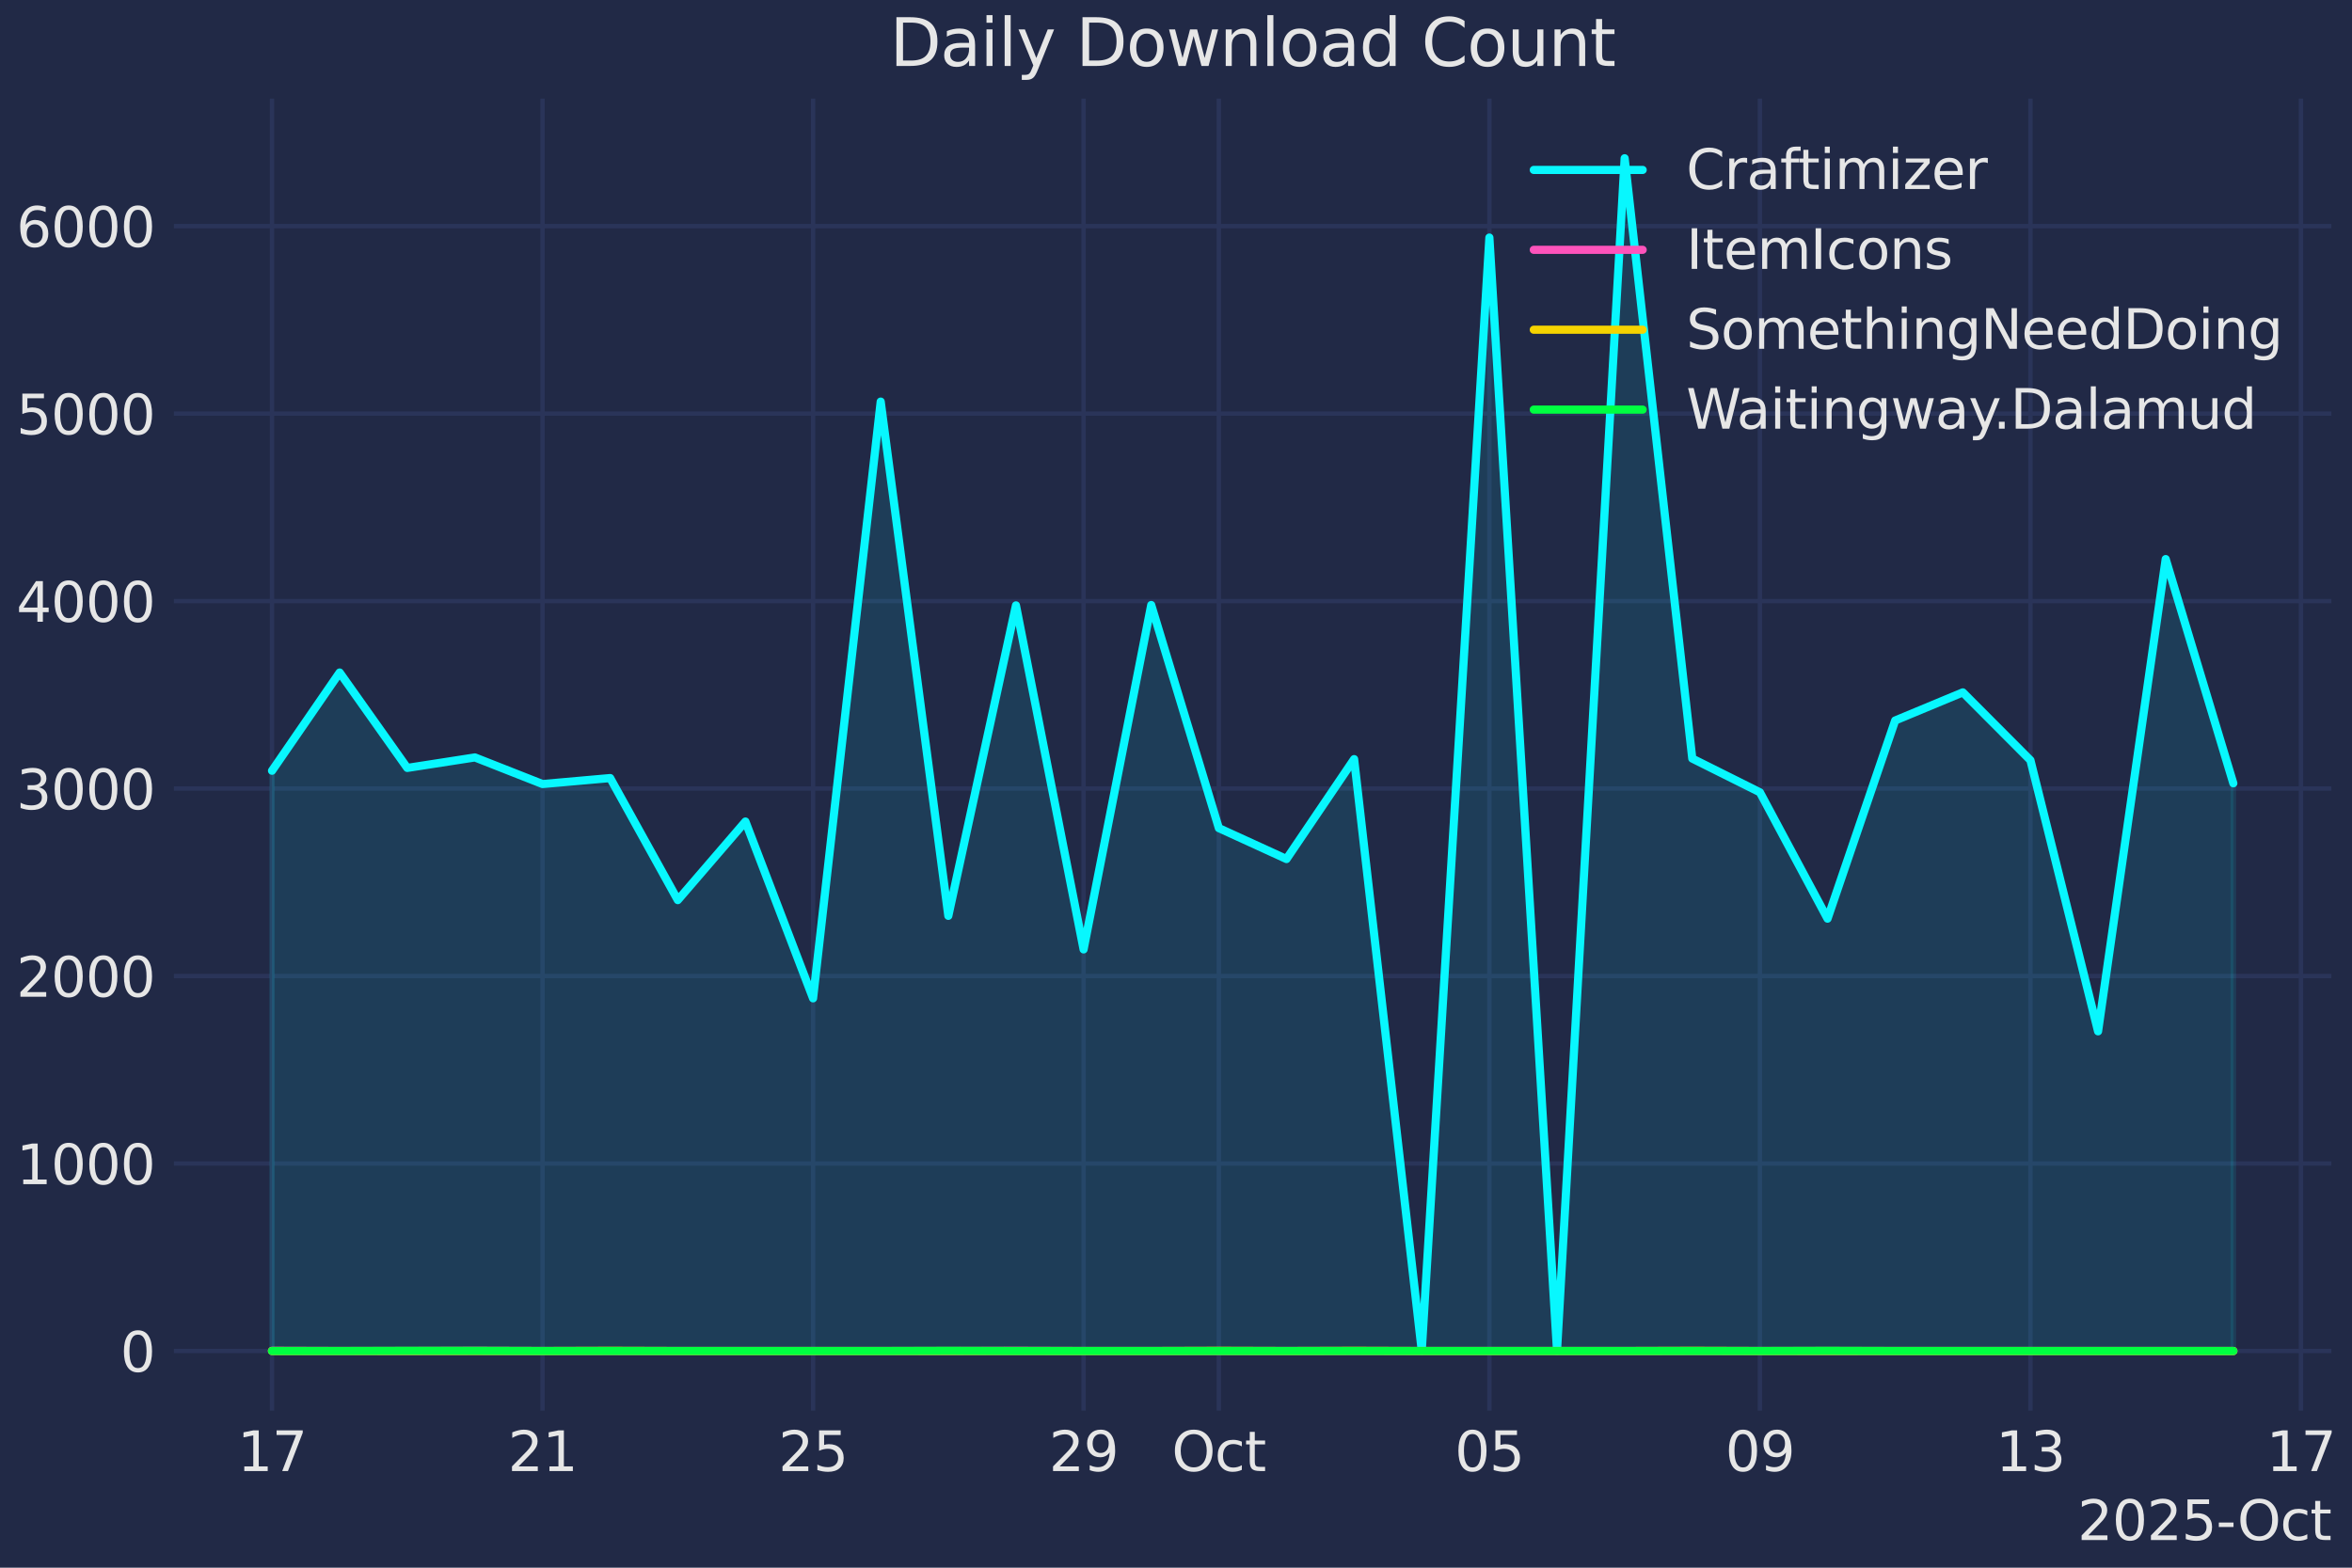 <?xml version="1.0" encoding="utf-8" standalone="no"?>
<!DOCTYPE svg PUBLIC "-//W3C//DTD SVG 1.1//EN"
  "http://www.w3.org/Graphics/SVG/1.1/DTD/svg11.dtd">
<svg xmlns:xlink="http://www.w3.org/1999/xlink" width="432pt" height="288pt" viewBox="0 0 432 288" xmlns="http://www.w3.org/2000/svg" version="1.1">
 <defs>
  <style type="text/css">*{stroke-linejoin: round; stroke-linecap: butt}</style>
 </defs>
 <g id="figure_1">
  <g id="patch_1">
   <path d="M 0 288 
L 432 288 
L 432 0 
L 0 0 
z
" style="fill: #212946"/>
  </g>
  <g id="axes_1">
   <g id="patch_2">
    <path d="M 31.95 259.144 
L 428.215 259.144 
L 428.215 18.118 
L 31.95 18.118 
z
" style="fill: #212946"/>
   </g>
   <g id="matplotlib.axis_1">
    <g id="xtick_1">
     <g id="line2d_1">
      <path d="M 49.962 259.144 
L 49.962 18.118 
" clip-path="url(#p1536d38d59)" style="fill: none; stroke: #2a3459; stroke-width: 0.8; stroke-linecap: round"/>
     </g>
     <g id="line2d_2"/>
     <g id="text_1">
      <!-- 17 -->
      <g style="fill: #e6e6e6" transform="translate(43.6 270.242) scale(0.1 -0.1)">
       <defs>
        <path id="DejaVuSans-31" d="M 794 531 
L 1825 531 
L 1825 4091 
L 703 3866 
L 703 4441 
L 1819 4666 
L 2450 4666 
L 2450 531 
L 3481 531 
L 3481 0 
L 794 0 
L 794 531 
z
" transform="scale(0.016)"/>
        <path id="DejaVuSans-37" d="M 525 4666 
L 3525 4666 
L 3525 4397 
L 1831 0 
L 1172 0 
L 2766 4134 
L 525 4134 
L 525 4666 
z
" transform="scale(0.016)"/>
       </defs>
       <use xlink:href="#DejaVuSans-31"/>
       <use xlink:href="#DejaVuSans-37" transform="translate(63.623 0)"/>
      </g>
     </g>
    </g>
    <g id="xtick_2">
     <g id="line2d_3">
      <path d="M 99.651 259.144 
L 99.651 18.118 
" clip-path="url(#p1536d38d59)" style="fill: none; stroke: #2a3459; stroke-width: 0.8; stroke-linecap: round"/>
     </g>
     <g id="line2d_4"/>
     <g id="text_2">
      <!-- 21 -->
      <g style="fill: #e6e6e6" transform="translate(93.288 270.242) scale(0.1 -0.1)">
       <defs>
        <path id="DejaVuSans-32" d="M 1228 531 
L 3431 531 
L 3431 0 
L 469 0 
L 469 531 
Q 828 903 1448 1529 
Q 2069 2156 2228 2338 
Q 2531 2678 2651 2914 
Q 2772 3150 2772 3378 
Q 2772 3750 2511 3984 
Q 2250 4219 1831 4219 
Q 1534 4219 1204 4116 
Q 875 4013 500 3803 
L 500 4441 
Q 881 4594 1212 4672 
Q 1544 4750 1819 4750 
Q 2544 4750 2975 4387 
Q 3406 4025 3406 3419 
Q 3406 3131 3298 2873 
Q 3191 2616 2906 2266 
Q 2828 2175 2409 1742 
Q 1991 1309 1228 531 
z
" transform="scale(0.016)"/>
       </defs>
       <use xlink:href="#DejaVuSans-32"/>
       <use xlink:href="#DejaVuSans-31" transform="translate(63.623 0)"/>
      </g>
     </g>
    </g>
    <g id="xtick_3">
     <g id="line2d_5">
      <path d="M 149.339 259.144 
L 149.339 18.118 
" clip-path="url(#p1536d38d59)" style="fill: none; stroke: #2a3459; stroke-width: 0.8; stroke-linecap: round"/>
     </g>
     <g id="line2d_6"/>
     <g id="text_3">
      <!-- 25 -->
      <g style="fill: #e6e6e6" transform="translate(142.977 270.242) scale(0.1 -0.1)">
       <defs>
        <path id="DejaVuSans-35" d="M 691 4666 
L 3169 4666 
L 3169 4134 
L 1269 4134 
L 1269 2991 
Q 1406 3038 1543 3061 
Q 1681 3084 1819 3084 
Q 2600 3084 3056 2656 
Q 3513 2228 3513 1497 
Q 3513 744 3044 326 
Q 2575 -91 1722 -91 
Q 1428 -91 1123 -41 
Q 819 9 494 109 
L 494 744 
Q 775 591 1075 516 
Q 1375 441 1709 441 
Q 2250 441 2565 725 
Q 2881 1009 2881 1497 
Q 2881 1984 2565 2268 
Q 2250 2553 1709 2553 
Q 1456 2553 1204 2497 
Q 953 2441 691 2322 
L 691 4666 
z
" transform="scale(0.016)"/>
       </defs>
       <use xlink:href="#DejaVuSans-32"/>
       <use xlink:href="#DejaVuSans-35" transform="translate(63.623 0)"/>
      </g>
     </g>
    </g>
    <g id="xtick_4">
     <g id="line2d_7">
      <path d="M 199.027 259.144 
L 199.027 18.118 
" clip-path="url(#p1536d38d59)" style="fill: none; stroke: #2a3459; stroke-width: 0.8; stroke-linecap: round"/>
     </g>
     <g id="line2d_8"/>
     <g id="text_4">
      <!-- 29 -->
      <g style="fill: #e6e6e6" transform="translate(192.665 270.242) scale(0.1 -0.1)">
       <defs>
        <path id="DejaVuSans-39" d="M 703 97 
L 703 672 
Q 941 559 1184 500 
Q 1428 441 1663 441 
Q 2288 441 2617 861 
Q 2947 1281 2994 2138 
Q 2813 1869 2534 1725 
Q 2256 1581 1919 1581 
Q 1219 1581 811 2004 
Q 403 2428 403 3163 
Q 403 3881 828 4315 
Q 1253 4750 1959 4750 
Q 2769 4750 3195 4129 
Q 3622 3509 3622 2328 
Q 3622 1225 3098 567 
Q 2575 -91 1691 -91 
Q 1453 -91 1209 -44 
Q 966 3 703 97 
z
M 1959 2075 
Q 2384 2075 2632 2365 
Q 2881 2656 2881 3163 
Q 2881 3666 2632 3958 
Q 2384 4250 1959 4250 
Q 1534 4250 1286 3958 
Q 1038 3666 1038 3163 
Q 1038 2656 1286 2365 
Q 1534 2075 1959 2075 
z
" transform="scale(0.016)"/>
       </defs>
       <use xlink:href="#DejaVuSans-32"/>
       <use xlink:href="#DejaVuSans-39" transform="translate(63.623 0)"/>
      </g>
     </g>
    </g>
    <g id="xtick_5">
     <g id="line2d_9">
      <path d="M 223.872 259.144 
L 223.872 18.118 
" clip-path="url(#p1536d38d59)" style="fill: none; stroke: #2a3459; stroke-width: 0.8; stroke-linecap: round"/>
     </g>
     <g id="line2d_10"/>
     <g id="text_5">
      <!-- Oct -->
      <g style="fill: #e6e6e6" transform="translate(215.226 270.242) scale(0.1 -0.1)">
       <defs>
        <path id="DejaVuSans-4f" d="M 2522 4238 
Q 1834 4238 1429 3725 
Q 1025 3213 1025 2328 
Q 1025 1447 1429 934 
Q 1834 422 2522 422 
Q 3209 422 3611 934 
Q 4013 1447 4013 2328 
Q 4013 3213 3611 3725 
Q 3209 4238 2522 4238 
z
M 2522 4750 
Q 3503 4750 4090 4092 
Q 4678 3434 4678 2328 
Q 4678 1225 4090 567 
Q 3503 -91 2522 -91 
Q 1538 -91 948 565 
Q 359 1222 359 2328 
Q 359 3434 948 4092 
Q 1538 4750 2522 4750 
z
" transform="scale(0.016)"/>
        <path id="DejaVuSans-63" d="M 3122 3366 
L 3122 2828 
Q 2878 2963 2633 3030 
Q 2388 3097 2138 3097 
Q 1578 3097 1268 2742 
Q 959 2388 959 1747 
Q 959 1106 1268 751 
Q 1578 397 2138 397 
Q 2388 397 2633 464 
Q 2878 531 3122 666 
L 3122 134 
Q 2881 22 2623 -34 
Q 2366 -91 2075 -91 
Q 1284 -91 818 406 
Q 353 903 353 1747 
Q 353 2603 823 3093 
Q 1294 3584 2113 3584 
Q 2378 3584 2631 3529 
Q 2884 3475 3122 3366 
z
" transform="scale(0.016)"/>
        <path id="DejaVuSans-74" d="M 1172 4494 
L 1172 3500 
L 2356 3500 
L 2356 3053 
L 1172 3053 
L 1172 1153 
Q 1172 725 1289 603 
Q 1406 481 1766 481 
L 2356 481 
L 2356 0 
L 1766 0 
Q 1100 0 847 248 
Q 594 497 594 1153 
L 594 3053 
L 172 3053 
L 172 3500 
L 594 3500 
L 594 4494 
L 1172 4494 
z
" transform="scale(0.016)"/>
       </defs>
       <use xlink:href="#DejaVuSans-4f"/>
       <use xlink:href="#DejaVuSans-63" transform="translate(78.711 0)"/>
       <use xlink:href="#DejaVuSans-74" transform="translate(133.691 0)"/>
      </g>
     </g>
    </g>
    <g id="xtick_6">
     <g id="line2d_11">
      <path d="M 273.56 259.144 
L 273.56 18.118 
" clip-path="url(#p1536d38d59)" style="fill: none; stroke: #2a3459; stroke-width: 0.8; stroke-linecap: round"/>
     </g>
     <g id="line2d_12"/>
     <g id="text_6">
      <!-- 05 -->
      <g style="fill: #e6e6e6" transform="translate(267.198 270.242) scale(0.1 -0.1)">
       <defs>
        <path id="DejaVuSans-30" d="M 2034 4250 
Q 1547 4250 1301 3770 
Q 1056 3291 1056 2328 
Q 1056 1369 1301 889 
Q 1547 409 2034 409 
Q 2525 409 2770 889 
Q 3016 1369 3016 2328 
Q 3016 3291 2770 3770 
Q 2525 4250 2034 4250 
z
M 2034 4750 
Q 2819 4750 3233 4129 
Q 3647 3509 3647 2328 
Q 3647 1150 3233 529 
Q 2819 -91 2034 -91 
Q 1250 -91 836 529 
Q 422 1150 422 2328 
Q 422 3509 836 4129 
Q 1250 4750 2034 4750 
z
" transform="scale(0.016)"/>
       </defs>
       <use xlink:href="#DejaVuSans-30"/>
       <use xlink:href="#DejaVuSans-35" transform="translate(63.623 0)"/>
      </g>
     </g>
    </g>
    <g id="xtick_7">
     <g id="line2d_13">
      <path d="M 323.248 259.144 
L 323.248 18.118 
" clip-path="url(#p1536d38d59)" style="fill: none; stroke: #2a3459; stroke-width: 0.8; stroke-linecap: round"/>
     </g>
     <g id="line2d_14"/>
     <g id="text_7">
      <!-- 09 -->
      <g style="fill: #e6e6e6" transform="translate(316.886 270.242) scale(0.1 -0.1)">
       <use xlink:href="#DejaVuSans-30"/>
       <use xlink:href="#DejaVuSans-39" transform="translate(63.623 0)"/>
      </g>
     </g>
    </g>
    <g id="xtick_8">
     <g id="line2d_15">
      <path d="M 372.937 259.144 
L 372.937 18.118 
" clip-path="url(#p1536d38d59)" style="fill: none; stroke: #2a3459; stroke-width: 0.8; stroke-linecap: round"/>
     </g>
     <g id="line2d_16"/>
     <g id="text_8">
      <!-- 13 -->
      <g style="fill: #e6e6e6" transform="translate(366.574 270.242) scale(0.1 -0.1)">
       <defs>
        <path id="DejaVuSans-33" d="M 2597 2516 
Q 3050 2419 3304 2112 
Q 3559 1806 3559 1356 
Q 3559 666 3084 287 
Q 2609 -91 1734 -91 
Q 1441 -91 1130 -33 
Q 819 25 488 141 
L 488 750 
Q 750 597 1062 519 
Q 1375 441 1716 441 
Q 2309 441 2620 675 
Q 2931 909 2931 1356 
Q 2931 1769 2642 2001 
Q 2353 2234 1838 2234 
L 1294 2234 
L 1294 2753 
L 1863 2753 
Q 2328 2753 2575 2939 
Q 2822 3125 2822 3475 
Q 2822 3834 2567 4026 
Q 2313 4219 1838 4219 
Q 1578 4219 1281 4162 
Q 984 4106 628 3988 
L 628 4550 
Q 988 4650 1302 4700 
Q 1616 4750 1894 4750 
Q 2613 4750 3031 4423 
Q 3450 4097 3450 3541 
Q 3450 3153 3228 2886 
Q 3006 2619 2597 2516 
z
" transform="scale(0.016)"/>
       </defs>
       <use xlink:href="#DejaVuSans-31"/>
       <use xlink:href="#DejaVuSans-33" transform="translate(63.623 0)"/>
      </g>
     </g>
    </g>
    <g id="xtick_9">
     <g id="line2d_17">
      <path d="M 422.625 259.144 
L 422.625 18.118 
" clip-path="url(#p1536d38d59)" style="fill: none; stroke: #2a3459; stroke-width: 0.8; stroke-linecap: round"/>
     </g>
     <g id="line2d_18"/>
     <g id="text_9">
      <!-- 17 -->
      <g style="fill: #e6e6e6" transform="translate(416.263 270.242) scale(0.1 -0.1)">
       <use xlink:href="#DejaVuSans-31"/>
       <use xlink:href="#DejaVuSans-37" transform="translate(63.623 0)"/>
      </g>
     </g>
    </g>
    <g id="text_10">
     <!-- 2025-Oct -->
     <g style="fill: #e6e6e6" transform="translate(381.592 282.92) scale(0.1 -0.1)">
      <defs>
       <path id="DejaVuSans-2d" d="M 313 2009 
L 1997 2009 
L 1997 1497 
L 313 1497 
L 313 2009 
z
" transform="scale(0.016)"/>
      </defs>
      <use xlink:href="#DejaVuSans-32"/>
      <use xlink:href="#DejaVuSans-30" transform="translate(63.623 0)"/>
      <use xlink:href="#DejaVuSans-32" transform="translate(127.246 0)"/>
      <use xlink:href="#DejaVuSans-35" transform="translate(190.869 0)"/>
      <use xlink:href="#DejaVuSans-2d" transform="translate(254.492 0)"/>
      <use xlink:href="#DejaVuSans-4f" transform="translate(293.326 0)"/>
      <use xlink:href="#DejaVuSans-63" transform="translate(372.037 0)"/>
      <use xlink:href="#DejaVuSans-74" transform="translate(427.018 0)"/>
     </g>
    </g>
   </g>
   <g id="matplotlib.axis_2">
    <g id="ytick_1">
     <g id="line2d_19">
      <path d="M 31.95 248.188 
L 428.215 248.188 
" clip-path="url(#p1536d38d59)" style="fill: none; stroke: #2a3459; stroke-width: 0.8; stroke-linecap: round"/>
     </g>
     <g id="line2d_20"/>
     <g id="text_11">
      <!-- 0 -->
      <g style="fill: #e6e6e6" transform="translate(22.088 251.987) scale(0.1 -0.1)">
       <use xlink:href="#DejaVuSans-30"/>
      </g>
     </g>
    </g>
    <g id="ytick_2">
     <g id="line2d_21">
      <path d="M 31.95 213.747 
L 428.215 213.747 
" clip-path="url(#p1536d38d59)" style="fill: none; stroke: #2a3459; stroke-width: 0.8; stroke-linecap: round"/>
     </g>
     <g id="line2d_22"/>
     <g id="text_12">
      <!-- 1000 -->
      <g style="fill: #e6e6e6" transform="translate(3 217.546) scale(0.1 -0.1)">
       <use xlink:href="#DejaVuSans-31"/>
       <use xlink:href="#DejaVuSans-30" transform="translate(63.623 0)"/>
       <use xlink:href="#DejaVuSans-30" transform="translate(127.246 0)"/>
       <use xlink:href="#DejaVuSans-30" transform="translate(190.869 0)"/>
      </g>
     </g>
    </g>
    <g id="ytick_3">
     <g id="line2d_23">
      <path d="M 31.95 179.306 
L 428.215 179.306 
" clip-path="url(#p1536d38d59)" style="fill: none; stroke: #2a3459; stroke-width: 0.8; stroke-linecap: round"/>
     </g>
     <g id="line2d_24"/>
     <g id="text_13">
      <!-- 2000 -->
      <g style="fill: #e6e6e6" transform="translate(3 183.105) scale(0.1 -0.1)">
       <use xlink:href="#DejaVuSans-32"/>
       <use xlink:href="#DejaVuSans-30" transform="translate(63.623 0)"/>
       <use xlink:href="#DejaVuSans-30" transform="translate(127.246 0)"/>
       <use xlink:href="#DejaVuSans-30" transform="translate(190.869 0)"/>
      </g>
     </g>
    </g>
    <g id="ytick_4">
     <g id="line2d_25">
      <path d="M 31.95 144.865 
L 428.215 144.865 
" clip-path="url(#p1536d38d59)" style="fill: none; stroke: #2a3459; stroke-width: 0.8; stroke-linecap: round"/>
     </g>
     <g id="line2d_26"/>
     <g id="text_14">
      <!-- 3000 -->
      <g style="fill: #e6e6e6" transform="translate(3 148.664) scale(0.1 -0.1)">
       <use xlink:href="#DejaVuSans-33"/>
       <use xlink:href="#DejaVuSans-30" transform="translate(63.623 0)"/>
       <use xlink:href="#DejaVuSans-30" transform="translate(127.246 0)"/>
       <use xlink:href="#DejaVuSans-30" transform="translate(190.869 0)"/>
      </g>
     </g>
    </g>
    <g id="ytick_5">
     <g id="line2d_27">
      <path d="M 31.95 110.424 
L 428.215 110.424 
" clip-path="url(#p1536d38d59)" style="fill: none; stroke: #2a3459; stroke-width: 0.8; stroke-linecap: round"/>
     </g>
     <g id="line2d_28"/>
     <g id="text_15">
      <!-- 4000 -->
      <g style="fill: #e6e6e6" transform="translate(3 114.223) scale(0.1 -0.1)">
       <defs>
        <path id="DejaVuSans-34" d="M 2419 4116 
L 825 1625 
L 2419 1625 
L 2419 4116 
z
M 2253 4666 
L 3047 4666 
L 3047 1625 
L 3713 1625 
L 3713 1100 
L 3047 1100 
L 3047 0 
L 2419 0 
L 2419 1100 
L 313 1100 
L 313 1709 
L 2253 4666 
z
" transform="scale(0.016)"/>
       </defs>
       <use xlink:href="#DejaVuSans-34"/>
       <use xlink:href="#DejaVuSans-30" transform="translate(63.623 0)"/>
       <use xlink:href="#DejaVuSans-30" transform="translate(127.246 0)"/>
       <use xlink:href="#DejaVuSans-30" transform="translate(190.869 0)"/>
      </g>
     </g>
    </g>
    <g id="ytick_6">
     <g id="line2d_29">
      <path d="M 31.95 75.983 
L 428.215 75.983 
" clip-path="url(#p1536d38d59)" style="fill: none; stroke: #2a3459; stroke-width: 0.8; stroke-linecap: round"/>
     </g>
     <g id="line2d_30"/>
     <g id="text_16">
      <!-- 5000 -->
      <g style="fill: #e6e6e6" transform="translate(3 79.782) scale(0.1 -0.1)">
       <use xlink:href="#DejaVuSans-35"/>
       <use xlink:href="#DejaVuSans-30" transform="translate(63.623 0)"/>
       <use xlink:href="#DejaVuSans-30" transform="translate(127.246 0)"/>
       <use xlink:href="#DejaVuSans-30" transform="translate(190.869 0)"/>
      </g>
     </g>
    </g>
    <g id="ytick_7">
     <g id="line2d_31">
      <path d="M 31.95 41.542 
L 428.215 41.542 
" clip-path="url(#p1536d38d59)" style="fill: none; stroke: #2a3459; stroke-width: 0.8; stroke-linecap: round"/>
     </g>
     <g id="line2d_32"/>
     <g id="text_17">
      <!-- 6000 -->
      <g style="fill: #e6e6e6" transform="translate(3 45.341) scale(0.1 -0.1)">
       <defs>
        <path id="DejaVuSans-36" d="M 2113 2584 
Q 1688 2584 1439 2293 
Q 1191 2003 1191 1497 
Q 1191 994 1439 701 
Q 1688 409 2113 409 
Q 2538 409 2786 701 
Q 3034 994 3034 1497 
Q 3034 2003 2786 2293 
Q 2538 2584 2113 2584 
z
M 3366 4563 
L 3366 3988 
Q 3128 4100 2886 4159 
Q 2644 4219 2406 4219 
Q 1781 4219 1451 3797 
Q 1122 3375 1075 2522 
Q 1259 2794 1537 2939 
Q 1816 3084 2150 3084 
Q 2853 3084 3261 2657 
Q 3669 2231 3669 1497 
Q 3669 778 3244 343 
Q 2819 -91 2113 -91 
Q 1303 -91 875 529 
Q 447 1150 447 2328 
Q 447 3434 972 4092 
Q 1497 4750 2381 4750 
Q 2619 4750 2861 4703 
Q 3103 4656 3366 4563 
z
" transform="scale(0.016)"/>
       </defs>
       <use xlink:href="#DejaVuSans-36"/>
       <use xlink:href="#DejaVuSans-30" transform="translate(63.623 0)"/>
       <use xlink:href="#DejaVuSans-30" transform="translate(127.246 0)"/>
       <use xlink:href="#DejaVuSans-30" transform="translate(190.869 0)"/>
      </g>
     </g>
    </g>
   </g>
   <g id="FillBetweenPolyCollection_1">
    <defs>
     <path id="m858e993de1" d="M 49.962 -39.812 
L 49.962 -146.407 
L 62.384 -164.454 
L 74.806 -146.924 
L 87.229 -148.852 
L 99.651 -143.962 
L 112.073 -145.064 
L 124.495 -122.643 
L 136.917 -137.074 
L 149.339 -104.596 
L 161.761 -214.222 
L 174.183 -119.75 
L 186.605 -176.784 
L 199.027 -113.585 
L 211.45 -176.853 
L 223.872 -135.868 
L 236.294 -130.185 
L 248.716 -148.542 
L 261.138 -39.847 
L 273.56 -244.357 
L 285.982 -39.847 
L 298.404 -258.926 
L 310.826 -148.646 
L 323.248 -142.446 
L 335.671 -119.233 
L 348.093 -155.637 
L 360.515 -160.803 
L 372.937 -148.336 
L 385.359 -98.534 
L 397.781 -185.291 
L 410.203 -144.1 
L 410.203 -39.812 
L 410.203 -39.812 
L 397.781 -39.812 
L 385.359 -39.812 
L 372.937 -39.812 
L 360.515 -39.812 
L 348.093 -39.812 
L 335.671 -39.812 
L 323.248 -39.812 
L 310.826 -39.812 
L 298.404 -39.812 
L 285.982 -39.812 
L 273.56 -39.812 
L 261.138 -39.812 
L 248.716 -39.812 
L 236.294 -39.812 
L 223.872 -39.812 
L 211.45 -39.812 
L 199.027 -39.812 
L 186.605 -39.812 
L 174.183 -39.812 
L 161.761 -39.812 
L 149.339 -39.812 
L 136.917 -39.812 
L 124.495 -39.812 
L 112.073 -39.812 
L 99.651 -39.812 
L 87.229 -39.812 
L 74.806 -39.812 
L 62.384 -39.812 
L 49.962 -39.812 
z
" style="stroke: #08f7fe; stroke-opacity: 0.1"/>
    </defs>
    <g clip-path="url(#p1536d38d59)">
     <use xlink:href="#m858e993de1" x="0" y="288" style="fill: #08f7fe; fill-opacity: 0.1; stroke: #08f7fe; stroke-opacity: 0.1"/>
    </g>
   </g>
   <g id="FillBetweenPolyCollection_2">
    <defs>
     <path id="m3a6bbd2d1e" d="M 49.962 -39.812 
L 49.962 -39.847 
L 62.384 -39.812 
L 74.806 -39.812 
L 87.229 -39.847 
L 99.651 -39.812 
L 112.073 -39.812 
L 124.495 -39.812 
L 136.917 -39.812 
L 149.339 -39.812 
L 161.761 -39.812 
L 174.183 -39.812 
L 186.605 -39.847 
L 199.027 -39.812 
L 211.45 -39.812 
L 223.872 -39.812 
L 236.294 -39.812 
L 248.716 -39.812 
L 261.138 -39.812 
L 273.56 -39.812 
L 285.982 -39.812 
L 298.404 -39.812 
L 310.826 -39.812 
L 323.248 -39.812 
L 335.671 -39.812 
L 348.093 -39.812 
L 360.515 -39.812 
L 372.937 -39.812 
L 385.359 -39.812 
L 397.781 -39.812 
L 410.203 -39.812 
L 410.203 -39.812 
L 410.203 -39.812 
L 397.781 -39.812 
L 385.359 -39.812 
L 372.937 -39.812 
L 360.515 -39.812 
L 348.093 -39.812 
L 335.671 -39.812 
L 323.248 -39.812 
L 310.826 -39.812 
L 298.404 -39.812 
L 285.982 -39.812 
L 273.56 -39.812 
L 261.138 -39.812 
L 248.716 -39.812 
L 236.294 -39.812 
L 223.872 -39.812 
L 211.45 -39.812 
L 199.027 -39.812 
L 186.605 -39.812 
L 174.183 -39.812 
L 161.761 -39.812 
L 149.339 -39.812 
L 136.917 -39.812 
L 124.495 -39.812 
L 112.073 -39.812 
L 99.651 -39.812 
L 87.229 -39.812 
L 74.806 -39.812 
L 62.384 -39.812 
L 49.962 -39.812 
z
" style="stroke: #fe53bb; stroke-opacity: 0.1"/>
    </defs>
    <g clip-path="url(#p1536d38d59)">
     <use xlink:href="#m3a6bbd2d1e" x="0" y="288" style="fill: #fe53bb; fill-opacity: 0.1; stroke: #fe53bb; stroke-opacity: 0.1"/>
    </g>
   </g>
   <g id="FillBetweenPolyCollection_3">
    <defs>
     <path id="m03d0189830" d="M 49.962 -39.812 
L 49.962 -39.812 
L 62.384 -39.812 
L 74.806 -39.812 
L 87.229 -39.812 
L 99.651 -39.812 
L 112.073 -39.847 
L 124.495 -39.812 
L 136.917 -39.812 
L 149.339 -39.812 
L 161.761 -39.812 
L 174.183 -39.812 
L 186.605 -39.812 
L 199.027 -39.812 
L 211.45 -39.812 
L 223.872 -39.847 
L 236.294 -39.812 
L 248.716 -39.847 
L 261.138 -39.812 
L 273.56 -39.812 
L 285.982 -39.812 
L 298.404 -39.812 
L 310.826 -39.847 
L 323.248 -39.812 
L 335.671 -39.812 
L 348.093 -39.812 
L 360.515 -39.812 
L 372.937 -39.812 
L 385.359 -39.812 
L 397.781 -39.812 
L 410.203 -39.812 
L 410.203 -39.812 
L 410.203 -39.812 
L 397.781 -39.812 
L 385.359 -39.812 
L 372.937 -39.812 
L 360.515 -39.812 
L 348.093 -39.812 
L 335.671 -39.812 
L 323.248 -39.812 
L 310.826 -39.812 
L 298.404 -39.812 
L 285.982 -39.812 
L 273.56 -39.812 
L 261.138 -39.812 
L 248.716 -39.812 
L 236.294 -39.812 
L 223.872 -39.812 
L 211.45 -39.812 
L 199.027 -39.812 
L 186.605 -39.812 
L 174.183 -39.812 
L 161.761 -39.812 
L 149.339 -39.812 
L 136.917 -39.812 
L 124.495 -39.812 
L 112.073 -39.812 
L 99.651 -39.812 
L 87.229 -39.812 
L 74.806 -39.812 
L 62.384 -39.812 
L 49.962 -39.812 
z
" style="stroke: #f5d300; stroke-opacity: 0.1"/>
    </defs>
    <g clip-path="url(#p1536d38d59)">
     <use xlink:href="#m03d0189830" x="0" y="288" style="fill: #f5d300; fill-opacity: 0.1; stroke: #f5d300; stroke-opacity: 0.1"/>
    </g>
   </g>
   <g id="FillBetweenPolyCollection_4">
    <defs>
     <path id="m61e3a7384c" d="M 49.962 -39.812 
L 49.962 -39.812 
L 62.384 -39.812 
L 74.806 -39.847 
L 87.229 -39.847 
L 99.651 -39.812 
L 112.073 -39.812 
L 124.495 -39.812 
L 136.917 -39.812 
L 149.339 -39.812 
L 161.761 -39.812 
L 174.183 -39.847 
L 186.605 -39.812 
L 199.027 -39.812 
L 211.45 -39.812 
L 223.872 -39.812 
L 236.294 -39.812 
L 248.716 -39.812 
L 261.138 -39.812 
L 273.56 -39.812 
L 285.982 -39.812 
L 298.404 -39.812 
L 310.826 -39.812 
L 323.248 -39.812 
L 335.671 -39.847 
L 348.093 -39.812 
L 360.515 -39.812 
L 372.937 -39.812 
L 385.359 -39.812 
L 397.781 -39.812 
L 410.203 -39.812 
L 410.203 -39.812 
L 410.203 -39.812 
L 397.781 -39.812 
L 385.359 -39.812 
L 372.937 -39.812 
L 360.515 -39.812 
L 348.093 -39.812 
L 335.671 -39.812 
L 323.248 -39.812 
L 310.826 -39.812 
L 298.404 -39.812 
L 285.982 -39.812 
L 273.56 -39.812 
L 261.138 -39.812 
L 248.716 -39.812 
L 236.294 -39.812 
L 223.872 -39.812 
L 211.45 -39.812 
L 199.027 -39.812 
L 186.605 -39.812 
L 174.183 -39.812 
L 161.761 -39.812 
L 149.339 -39.812 
L 136.917 -39.812 
L 124.495 -39.812 
L 112.073 -39.812 
L 99.651 -39.812 
L 87.229 -39.812 
L 74.806 -39.812 
L 62.384 -39.812 
L 49.962 -39.812 
z
" style="stroke: #00ff41; stroke-opacity: 0.1"/>
    </defs>
    <g clip-path="url(#p1536d38d59)">
     <use xlink:href="#m61e3a7384c" x="0" y="288" style="fill: #00ff41; fill-opacity: 0.1; stroke: #00ff41; stroke-opacity: 0.1"/>
    </g>
   </g>
   <g id="line2d_33">
    <path d="M 49.962 141.593 
L 62.384 123.546 
L 74.806 141.076 
L 87.229 139.148 
L 99.651 144.038 
L 112.073 142.936 
L 124.495 165.357 
L 136.917 150.926 
L 149.339 183.404 
L 161.761 73.778 
L 174.183 168.25 
L 186.605 111.216 
L 199.027 174.415 
L 211.45 111.147 
L 223.872 152.132 
L 236.294 157.815 
L 248.716 139.458 
L 261.138 248.153 
L 273.56 43.643 
L 285.982 248.153 
L 298.404 29.074 
L 310.826 139.354 
L 323.248 145.554 
L 335.671 168.767 
L 348.093 132.363 
L 360.515 127.197 
L 372.937 139.664 
L 385.359 189.466 
L 397.781 102.709 
L 410.203 143.9 
" clip-path="url(#p1536d38d59)" style="fill: none; stroke: #08f7fe; stroke-width: 1.5; stroke-linecap: round"/>
   </g>
   <g id="line2d_34">
    <path d="M 49.962 248.153 
L 62.384 248.188 
L 74.806 248.188 
L 87.229 248.153 
L 99.651 248.188 
L 112.073 248.188 
L 124.495 248.188 
L 136.917 248.188 
L 149.339 248.188 
L 161.761 248.188 
L 174.183 248.188 
L 186.605 248.153 
L 199.027 248.188 
L 211.45 248.188 
L 223.872 248.188 
L 236.294 248.188 
L 248.716 248.188 
L 261.138 248.188 
L 273.56 248.188 
L 285.982 248.188 
L 298.404 248.188 
L 310.826 248.188 
L 323.248 248.188 
L 335.671 248.188 
L 348.093 248.188 
L 360.515 248.188 
L 372.937 248.188 
L 385.359 248.188 
L 397.781 248.188 
L 410.203 248.188 
" clip-path="url(#p1536d38d59)" style="fill: none; stroke: #fe53bb; stroke-width: 1.5; stroke-linecap: round"/>
   </g>
   <g id="line2d_35">
    <path d="M 49.962 248.188 
L 62.384 248.188 
L 74.806 248.188 
L 87.229 248.188 
L 99.651 248.188 
L 112.073 248.153 
L 124.495 248.188 
L 136.917 248.188 
L 149.339 248.188 
L 161.761 248.188 
L 174.183 248.188 
L 186.605 248.188 
L 199.027 248.188 
L 211.45 248.188 
L 223.872 248.153 
L 236.294 248.188 
L 248.716 248.153 
L 261.138 248.188 
L 273.56 248.188 
L 285.982 248.188 
L 298.404 248.188 
L 310.826 248.153 
L 323.248 248.188 
L 335.671 248.188 
L 348.093 248.188 
L 360.515 248.188 
L 372.937 248.188 
L 385.359 248.188 
L 397.781 248.188 
L 410.203 248.188 
" clip-path="url(#p1536d38d59)" style="fill: none; stroke: #f5d300; stroke-width: 1.5; stroke-linecap: round"/>
   </g>
   <g id="line2d_36">
    <path d="M 49.962 248.188 
L 62.384 248.188 
L 74.806 248.153 
L 87.229 248.153 
L 99.651 248.188 
L 112.073 248.188 
L 124.495 248.188 
L 136.917 248.188 
L 149.339 248.188 
L 161.761 248.188 
L 174.183 248.153 
L 186.605 248.188 
L 199.027 248.188 
L 211.45 248.188 
L 223.872 248.188 
L 236.294 248.188 
L 248.716 248.188 
L 261.138 248.188 
L 273.56 248.188 
L 285.982 248.188 
L 298.404 248.188 
L 310.826 248.188 
L 323.248 248.188 
L 335.671 248.153 
L 348.093 248.188 
L 360.515 248.188 
L 372.937 248.188 
L 385.359 248.188 
L 397.781 248.188 
L 410.203 248.188 
" clip-path="url(#p1536d38d59)" style="fill: none; stroke: #00ff41; stroke-width: 1.5; stroke-linecap: round"/>
   </g>
   <g id="patch_3">
    <path d="M 31.95 259.144 
L 31.95 18.118 
" style="fill: none"/>
   </g>
   <g id="patch_4">
    <path d="M 428.215 259.144 
L 428.215 18.118 
" style="fill: none"/>
   </g>
   <g id="patch_5">
    <path d="M 31.95 259.144 
L 428.215 259.144 
" style="fill: none"/>
   </g>
   <g id="patch_6">
    <path d="M 31.95 18.118 
L 428.215 18.118 
" style="fill: none"/>
   </g>
   <g id="text_18">
    <!-- Daily Download Count -->
    <g style="fill: #e6e6e6" transform="translate(163.444 12.118) scale(0.12 -0.12)">
     <defs>
      <path id="DejaVuSans-44" d="M 1259 4147 
L 1259 519 
L 2022 519 
Q 2988 519 3436 956 
Q 3884 1394 3884 2338 
Q 3884 3275 3436 3711 
Q 2988 4147 2022 4147 
L 1259 4147 
z
M 628 4666 
L 1925 4666 
Q 3281 4666 3915 4102 
Q 4550 3538 4550 2338 
Q 4550 1131 3912 565 
Q 3275 0 1925 0 
L 628 0 
L 628 4666 
z
" transform="scale(0.016)"/>
      <path id="DejaVuSans-61" d="M 2194 1759 
Q 1497 1759 1228 1600 
Q 959 1441 959 1056 
Q 959 750 1161 570 
Q 1363 391 1709 391 
Q 2188 391 2477 730 
Q 2766 1069 2766 1631 
L 2766 1759 
L 2194 1759 
z
M 3341 1997 
L 3341 0 
L 2766 0 
L 2766 531 
Q 2569 213 2275 61 
Q 1981 -91 1556 -91 
Q 1019 -91 701 211 
Q 384 513 384 1019 
Q 384 1609 779 1909 
Q 1175 2209 1959 2209 
L 2766 2209 
L 2766 2266 
Q 2766 2663 2505 2880 
Q 2244 3097 1772 3097 
Q 1472 3097 1187 3025 
Q 903 2953 641 2809 
L 641 3341 
Q 956 3463 1253 3523 
Q 1550 3584 1831 3584 
Q 2591 3584 2966 3190 
Q 3341 2797 3341 1997 
z
" transform="scale(0.016)"/>
      <path id="DejaVuSans-69" d="M 603 3500 
L 1178 3500 
L 1178 0 
L 603 0 
L 603 3500 
z
M 603 4863 
L 1178 4863 
L 1178 4134 
L 603 4134 
L 603 4863 
z
" transform="scale(0.016)"/>
      <path id="DejaVuSans-6c" d="M 603 4863 
L 1178 4863 
L 1178 0 
L 603 0 
L 603 4863 
z
" transform="scale(0.016)"/>
      <path id="DejaVuSans-79" d="M 2059 -325 
Q 1816 -950 1584 -1140 
Q 1353 -1331 966 -1331 
L 506 -1331 
L 506 -850 
L 844 -850 
Q 1081 -850 1212 -737 
Q 1344 -625 1503 -206 
L 1606 56 
L 191 3500 
L 800 3500 
L 1894 763 
L 2988 3500 
L 3597 3500 
L 2059 -325 
z
" transform="scale(0.016)"/>
      <path id="DejaVuSans-20" transform="scale(0.016)"/>
      <path id="DejaVuSans-6f" d="M 1959 3097 
Q 1497 3097 1228 2736 
Q 959 2375 959 1747 
Q 959 1119 1226 758 
Q 1494 397 1959 397 
Q 2419 397 2687 759 
Q 2956 1122 2956 1747 
Q 2956 2369 2687 2733 
Q 2419 3097 1959 3097 
z
M 1959 3584 
Q 2709 3584 3137 3096 
Q 3566 2609 3566 1747 
Q 3566 888 3137 398 
Q 2709 -91 1959 -91 
Q 1206 -91 779 398 
Q 353 888 353 1747 
Q 353 2609 779 3096 
Q 1206 3584 1959 3584 
z
" transform="scale(0.016)"/>
      <path id="DejaVuSans-77" d="M 269 3500 
L 844 3500 
L 1563 769 
L 2278 3500 
L 2956 3500 
L 3675 769 
L 4391 3500 
L 4966 3500 
L 4050 0 
L 3372 0 
L 2619 2869 
L 1863 0 
L 1184 0 
L 269 3500 
z
" transform="scale(0.016)"/>
      <path id="DejaVuSans-6e" d="M 3513 2113 
L 3513 0 
L 2938 0 
L 2938 2094 
Q 2938 2591 2744 2837 
Q 2550 3084 2163 3084 
Q 1697 3084 1428 2787 
Q 1159 2491 1159 1978 
L 1159 0 
L 581 0 
L 581 3500 
L 1159 3500 
L 1159 2956 
Q 1366 3272 1645 3428 
Q 1925 3584 2291 3584 
Q 2894 3584 3203 3211 
Q 3513 2838 3513 2113 
z
" transform="scale(0.016)"/>
      <path id="DejaVuSans-64" d="M 2906 2969 
L 2906 4863 
L 3481 4863 
L 3481 0 
L 2906 0 
L 2906 525 
Q 2725 213 2448 61 
Q 2172 -91 1784 -91 
Q 1150 -91 751 415 
Q 353 922 353 1747 
Q 353 2572 751 3078 
Q 1150 3584 1784 3584 
Q 2172 3584 2448 3432 
Q 2725 3281 2906 2969 
z
M 947 1747 
Q 947 1113 1208 752 
Q 1469 391 1925 391 
Q 2381 391 2643 752 
Q 2906 1113 2906 1747 
Q 2906 2381 2643 2742 
Q 2381 3103 1925 3103 
Q 1469 3103 1208 2742 
Q 947 2381 947 1747 
z
" transform="scale(0.016)"/>
      <path id="DejaVuSans-43" d="M 4122 4306 
L 4122 3641 
Q 3803 3938 3442 4084 
Q 3081 4231 2675 4231 
Q 1875 4231 1450 3742 
Q 1025 3253 1025 2328 
Q 1025 1406 1450 917 
Q 1875 428 2675 428 
Q 3081 428 3442 575 
Q 3803 722 4122 1019 
L 4122 359 
Q 3791 134 3420 21 
Q 3050 -91 2638 -91 
Q 1578 -91 968 557 
Q 359 1206 359 2328 
Q 359 3453 968 4101 
Q 1578 4750 2638 4750 
Q 3056 4750 3426 4639 
Q 3797 4528 4122 4306 
z
" transform="scale(0.016)"/>
      <path id="DejaVuSans-75" d="M 544 1381 
L 544 3500 
L 1119 3500 
L 1119 1403 
Q 1119 906 1312 657 
Q 1506 409 1894 409 
Q 2359 409 2629 706 
Q 2900 1003 2900 1516 
L 2900 3500 
L 3475 3500 
L 3475 0 
L 2900 0 
L 2900 538 
Q 2691 219 2414 64 
Q 2138 -91 1772 -91 
Q 1169 -91 856 284 
Q 544 659 544 1381 
z
M 1991 3584 
L 1991 3584 
z
" transform="scale(0.016)"/>
     </defs>
     <use xlink:href="#DejaVuSans-44"/>
     <use xlink:href="#DejaVuSans-61" transform="translate(77.002 0)"/>
     <use xlink:href="#DejaVuSans-69" transform="translate(138.281 0)"/>
     <use xlink:href="#DejaVuSans-6c" transform="translate(166.064 0)"/>
     <use xlink:href="#DejaVuSans-79" transform="translate(193.848 0)"/>
     <use xlink:href="#DejaVuSans-20" transform="translate(253.027 0)"/>
     <use xlink:href="#DejaVuSans-44" transform="translate(284.814 0)"/>
     <use xlink:href="#DejaVuSans-6f" transform="translate(361.816 0)"/>
     <use xlink:href="#DejaVuSans-77" transform="translate(422.998 0)"/>
     <use xlink:href="#DejaVuSans-6e" transform="translate(504.785 0)"/>
     <use xlink:href="#DejaVuSans-6c" transform="translate(568.164 0)"/>
     <use xlink:href="#DejaVuSans-6f" transform="translate(595.947 0)"/>
     <use xlink:href="#DejaVuSans-61" transform="translate(657.129 0)"/>
     <use xlink:href="#DejaVuSans-64" transform="translate(718.408 0)"/>
     <use xlink:href="#DejaVuSans-20" transform="translate(781.885 0)"/>
     <use xlink:href="#DejaVuSans-43" transform="translate(813.672 0)"/>
     <use xlink:href="#DejaVuSans-6f" transform="translate(883.496 0)"/>
     <use xlink:href="#DejaVuSans-75" transform="translate(944.678 0)"/>
     <use xlink:href="#DejaVuSans-6e" transform="translate(1008.057 0)"/>
     <use xlink:href="#DejaVuSans-74" transform="translate(1071.436 0)"/>
    </g>
   </g>
   <g id="legend_1">
    <g id="line2d_37">
     <path d="M 281.714 31.217 
L 291.714 31.217 
L 301.714 31.217 
" style="fill: none; stroke: #08f7fe; stroke-width: 1.5; stroke-linecap: round"/>
    </g>
    <g id="text_19">
     <!-- Craftimizer -->
     <g style="fill: #e6e6e6" transform="translate(309.714 34.717) scale(0.1 -0.1)">
      <defs>
       <path id="DejaVuSans-72" d="M 2631 2963 
Q 2534 3019 2420 3045 
Q 2306 3072 2169 3072 
Q 1681 3072 1420 2755 
Q 1159 2438 1159 1844 
L 1159 0 
L 581 0 
L 581 3500 
L 1159 3500 
L 1159 2956 
Q 1341 3275 1631 3429 
Q 1922 3584 2338 3584 
Q 2397 3584 2469 3576 
Q 2541 3569 2628 3553 
L 2631 2963 
z
" transform="scale(0.016)"/>
       <path id="DejaVuSans-66" d="M 2375 4863 
L 2375 4384 
L 1825 4384 
Q 1516 4384 1395 4259 
Q 1275 4134 1275 3809 
L 1275 3500 
L 2222 3500 
L 2222 3053 
L 1275 3053 
L 1275 0 
L 697 0 
L 697 3053 
L 147 3053 
L 147 3500 
L 697 3500 
L 697 3744 
Q 697 4328 969 4595 
Q 1241 4863 1831 4863 
L 2375 4863 
z
" transform="scale(0.016)"/>
       <path id="DejaVuSans-6d" d="M 3328 2828 
Q 3544 3216 3844 3400 
Q 4144 3584 4550 3584 
Q 5097 3584 5394 3201 
Q 5691 2819 5691 2113 
L 5691 0 
L 5113 0 
L 5113 2094 
Q 5113 2597 4934 2840 
Q 4756 3084 4391 3084 
Q 3944 3084 3684 2787 
Q 3425 2491 3425 1978 
L 3425 0 
L 2847 0 
L 2847 2094 
Q 2847 2600 2669 2842 
Q 2491 3084 2119 3084 
Q 1678 3084 1418 2786 
Q 1159 2488 1159 1978 
L 1159 0 
L 581 0 
L 581 3500 
L 1159 3500 
L 1159 2956 
Q 1356 3278 1631 3431 
Q 1906 3584 2284 3584 
Q 2666 3584 2933 3390 
Q 3200 3197 3328 2828 
z
" transform="scale(0.016)"/>
       <path id="DejaVuSans-7a" d="M 353 3500 
L 3084 3500 
L 3084 2975 
L 922 459 
L 3084 459 
L 3084 0 
L 275 0 
L 275 525 
L 2438 3041 
L 353 3041 
L 353 3500 
z
" transform="scale(0.016)"/>
       <path id="DejaVuSans-65" d="M 3597 1894 
L 3597 1613 
L 953 1613 
Q 991 1019 1311 708 
Q 1631 397 2203 397 
Q 2534 397 2845 478 
Q 3156 559 3463 722 
L 3463 178 
Q 3153 47 2828 -22 
Q 2503 -91 2169 -91 
Q 1331 -91 842 396 
Q 353 884 353 1716 
Q 353 2575 817 3079 
Q 1281 3584 2069 3584 
Q 2775 3584 3186 3129 
Q 3597 2675 3597 1894 
z
M 3022 2063 
Q 3016 2534 2758 2815 
Q 2500 3097 2075 3097 
Q 1594 3097 1305 2825 
Q 1016 2553 972 2059 
L 3022 2063 
z
" transform="scale(0.016)"/>
      </defs>
      <use xlink:href="#DejaVuSans-43"/>
      <use xlink:href="#DejaVuSans-72" transform="translate(69.824 0)"/>
      <use xlink:href="#DejaVuSans-61" transform="translate(110.938 0)"/>
      <use xlink:href="#DejaVuSans-66" transform="translate(172.217 0)"/>
      <use xlink:href="#DejaVuSans-74" transform="translate(205.672 0)"/>
      <use xlink:href="#DejaVuSans-69" transform="translate(244.881 0)"/>
      <use xlink:href="#DejaVuSans-6d" transform="translate(272.664 0)"/>
      <use xlink:href="#DejaVuSans-69" transform="translate(370.076 0)"/>
      <use xlink:href="#DejaVuSans-7a" transform="translate(397.859 0)"/>
      <use xlink:href="#DejaVuSans-65" transform="translate(450.35 0)"/>
      <use xlink:href="#DejaVuSans-72" transform="translate(511.873 0)"/>
     </g>
    </g>
    <g id="line2d_38">
     <path d="M 281.714 45.895 
L 291.714 45.895 
L 301.714 45.895 
" style="fill: none; stroke: #fe53bb; stroke-width: 1.5; stroke-linecap: round"/>
    </g>
    <g id="text_20">
     <!-- ItemIcons -->
     <g style="fill: #e6e6e6" transform="translate(309.714 49.395) scale(0.1 -0.1)">
      <defs>
       <path id="DejaVuSans-49" d="M 628 4666 
L 1259 4666 
L 1259 0 
L 628 0 
L 628 4666 
z
" transform="scale(0.016)"/>
       <path id="DejaVuSans-73" d="M 2834 3397 
L 2834 2853 
Q 2591 2978 2328 3040 
Q 2066 3103 1784 3103 
Q 1356 3103 1142 2972 
Q 928 2841 928 2578 
Q 928 2378 1081 2264 
Q 1234 2150 1697 2047 
L 1894 2003 
Q 2506 1872 2764 1633 
Q 3022 1394 3022 966 
Q 3022 478 2636 193 
Q 2250 -91 1575 -91 
Q 1294 -91 989 -36 
Q 684 19 347 128 
L 347 722 
Q 666 556 975 473 
Q 1284 391 1588 391 
Q 1994 391 2212 530 
Q 2431 669 2431 922 
Q 2431 1156 2273 1281 
Q 2116 1406 1581 1522 
L 1381 1569 
Q 847 1681 609 1914 
Q 372 2147 372 2553 
Q 372 3047 722 3315 
Q 1072 3584 1716 3584 
Q 2034 3584 2315 3537 
Q 2597 3491 2834 3397 
z
" transform="scale(0.016)"/>
      </defs>
      <use xlink:href="#DejaVuSans-49"/>
      <use xlink:href="#DejaVuSans-74" transform="translate(29.492 0)"/>
      <use xlink:href="#DejaVuSans-65" transform="translate(68.701 0)"/>
      <use xlink:href="#DejaVuSans-6d" transform="translate(130.225 0)"/>
      <use xlink:href="#DejaVuSans-49" transform="translate(227.637 0)"/>
      <use xlink:href="#DejaVuSans-63" transform="translate(257.129 0)"/>
      <use xlink:href="#DejaVuSans-6f" transform="translate(312.109 0)"/>
      <use xlink:href="#DejaVuSans-6e" transform="translate(373.291 0)"/>
      <use xlink:href="#DejaVuSans-73" transform="translate(436.67 0)"/>
     </g>
    </g>
    <g id="line2d_39">
     <path d="M 281.714 60.573 
L 291.714 60.573 
L 301.714 60.573 
" style="fill: none; stroke: #f5d300; stroke-width: 1.5; stroke-linecap: round"/>
    </g>
    <g id="text_21">
     <!-- SomethingNeedDoing -->
     <g style="fill: #e6e6e6" transform="translate(309.714 64.073) scale(0.1 -0.1)">
      <defs>
       <path id="DejaVuSans-53" d="M 3425 4513 
L 3425 3897 
Q 3066 4069 2747 4153 
Q 2428 4238 2131 4238 
Q 1616 4238 1336 4038 
Q 1056 3838 1056 3469 
Q 1056 3159 1242 3001 
Q 1428 2844 1947 2747 
L 2328 2669 
Q 3034 2534 3370 2195 
Q 3706 1856 3706 1288 
Q 3706 609 3251 259 
Q 2797 -91 1919 -91 
Q 1588 -91 1214 -16 
Q 841 59 441 206 
L 441 856 
Q 825 641 1194 531 
Q 1563 422 1919 422 
Q 2459 422 2753 634 
Q 3047 847 3047 1241 
Q 3047 1584 2836 1778 
Q 2625 1972 2144 2069 
L 1759 2144 
Q 1053 2284 737 2584 
Q 422 2884 422 3419 
Q 422 4038 858 4394 
Q 1294 4750 2059 4750 
Q 2388 4750 2728 4690 
Q 3069 4631 3425 4513 
z
" transform="scale(0.016)"/>
       <path id="DejaVuSans-68" d="M 3513 2113 
L 3513 0 
L 2938 0 
L 2938 2094 
Q 2938 2591 2744 2837 
Q 2550 3084 2163 3084 
Q 1697 3084 1428 2787 
Q 1159 2491 1159 1978 
L 1159 0 
L 581 0 
L 581 4863 
L 1159 4863 
L 1159 2956 
Q 1366 3272 1645 3428 
Q 1925 3584 2291 3584 
Q 2894 3584 3203 3211 
Q 3513 2838 3513 2113 
z
" transform="scale(0.016)"/>
       <path id="DejaVuSans-67" d="M 2906 1791 
Q 2906 2416 2648 2759 
Q 2391 3103 1925 3103 
Q 1463 3103 1205 2759 
Q 947 2416 947 1791 
Q 947 1169 1205 825 
Q 1463 481 1925 481 
Q 2391 481 2648 825 
Q 2906 1169 2906 1791 
z
M 3481 434 
Q 3481 -459 3084 -895 
Q 2688 -1331 1869 -1331 
Q 1566 -1331 1297 -1286 
Q 1028 -1241 775 -1147 
L 775 -588 
Q 1028 -725 1275 -790 
Q 1522 -856 1778 -856 
Q 2344 -856 2625 -561 
Q 2906 -266 2906 331 
L 2906 616 
Q 2728 306 2450 153 
Q 2172 0 1784 0 
Q 1141 0 747 490 
Q 353 981 353 1791 
Q 353 2603 747 3093 
Q 1141 3584 1784 3584 
Q 2172 3584 2450 3431 
Q 2728 3278 2906 2969 
L 2906 3500 
L 3481 3500 
L 3481 434 
z
" transform="scale(0.016)"/>
       <path id="DejaVuSans-4e" d="M 628 4666 
L 1478 4666 
L 3547 763 
L 3547 4666 
L 4159 4666 
L 4159 0 
L 3309 0 
L 1241 3903 
L 1241 0 
L 628 0 
L 628 4666 
z
" transform="scale(0.016)"/>
      </defs>
      <use xlink:href="#DejaVuSans-53"/>
      <use xlink:href="#DejaVuSans-6f" transform="translate(63.477 0)"/>
      <use xlink:href="#DejaVuSans-6d" transform="translate(124.658 0)"/>
      <use xlink:href="#DejaVuSans-65" transform="translate(222.07 0)"/>
      <use xlink:href="#DejaVuSans-74" transform="translate(283.594 0)"/>
      <use xlink:href="#DejaVuSans-68" transform="translate(322.803 0)"/>
      <use xlink:href="#DejaVuSans-69" transform="translate(386.182 0)"/>
      <use xlink:href="#DejaVuSans-6e" transform="translate(413.965 0)"/>
      <use xlink:href="#DejaVuSans-67" transform="translate(477.344 0)"/>
      <use xlink:href="#DejaVuSans-4e" transform="translate(540.82 0)"/>
      <use xlink:href="#DejaVuSans-65" transform="translate(615.625 0)"/>
      <use xlink:href="#DejaVuSans-65" transform="translate(677.148 0)"/>
      <use xlink:href="#DejaVuSans-64" transform="translate(738.672 0)"/>
      <use xlink:href="#DejaVuSans-44" transform="translate(802.148 0)"/>
      <use xlink:href="#DejaVuSans-6f" transform="translate(879.15 0)"/>
      <use xlink:href="#DejaVuSans-69" transform="translate(940.332 0)"/>
      <use xlink:href="#DejaVuSans-6e" transform="translate(968.115 0)"/>
      <use xlink:href="#DejaVuSans-67" transform="translate(1031.494 0)"/>
     </g>
    </g>
    <g id="line2d_40">
     <path d="M 281.714 75.251 
L 291.714 75.251 
L 301.714 75.251 
" style="fill: none; stroke: #00ff41; stroke-width: 1.5; stroke-linecap: round"/>
    </g>
    <g id="text_22">
     <!-- Waitingway.Dalamud -->
     <g style="fill: #e6e6e6" transform="translate(309.714 78.751) scale(0.1 -0.1)">
      <defs>
       <path id="DejaVuSans-57" d="M 213 4666 
L 850 4666 
L 1831 722 
L 2809 4666 
L 3519 4666 
L 4500 722 
L 5478 4666 
L 6119 4666 
L 4947 0 
L 4153 0 
L 3169 4050 
L 2175 0 
L 1381 0 
L 213 4666 
z
" transform="scale(0.016)"/>
       <path id="DejaVuSans-2e" d="M 684 794 
L 1344 794 
L 1344 0 
L 684 0 
L 684 794 
z
" transform="scale(0.016)"/>
      </defs>
      <use xlink:href="#DejaVuSans-57"/>
      <use xlink:href="#DejaVuSans-61" transform="translate(92.502 0)"/>
      <use xlink:href="#DejaVuSans-69" transform="translate(153.781 0)"/>
      <use xlink:href="#DejaVuSans-74" transform="translate(181.564 0)"/>
      <use xlink:href="#DejaVuSans-69" transform="translate(220.773 0)"/>
      <use xlink:href="#DejaVuSans-6e" transform="translate(248.557 0)"/>
      <use xlink:href="#DejaVuSans-67" transform="translate(311.936 0)"/>
      <use xlink:href="#DejaVuSans-77" transform="translate(375.412 0)"/>
      <use xlink:href="#DejaVuSans-61" transform="translate(457.199 0)"/>
      <use xlink:href="#DejaVuSans-79" transform="translate(518.479 0)"/>
      <use xlink:href="#DejaVuSans-2e" transform="translate(563.408 0)"/>
      <use xlink:href="#DejaVuSans-44" transform="translate(595.195 0)"/>
      <use xlink:href="#DejaVuSans-61" transform="translate(672.197 0)"/>
      <use xlink:href="#DejaVuSans-6c" transform="translate(733.477 0)"/>
      <use xlink:href="#DejaVuSans-61" transform="translate(761.26 0)"/>
      <use xlink:href="#DejaVuSans-6d" transform="translate(822.539 0)"/>
      <use xlink:href="#DejaVuSans-75" transform="translate(919.951 0)"/>
      <use xlink:href="#DejaVuSans-64" transform="translate(983.33 0)"/>
     </g>
    </g>
   </g>
  </g>
 </g>
 <defs>
  <clipPath id="p1536d38d59">
   <rect x="31.95" y="18.118" width="396.265" height="241.025"/>
  </clipPath>
 </defs>
</svg>
